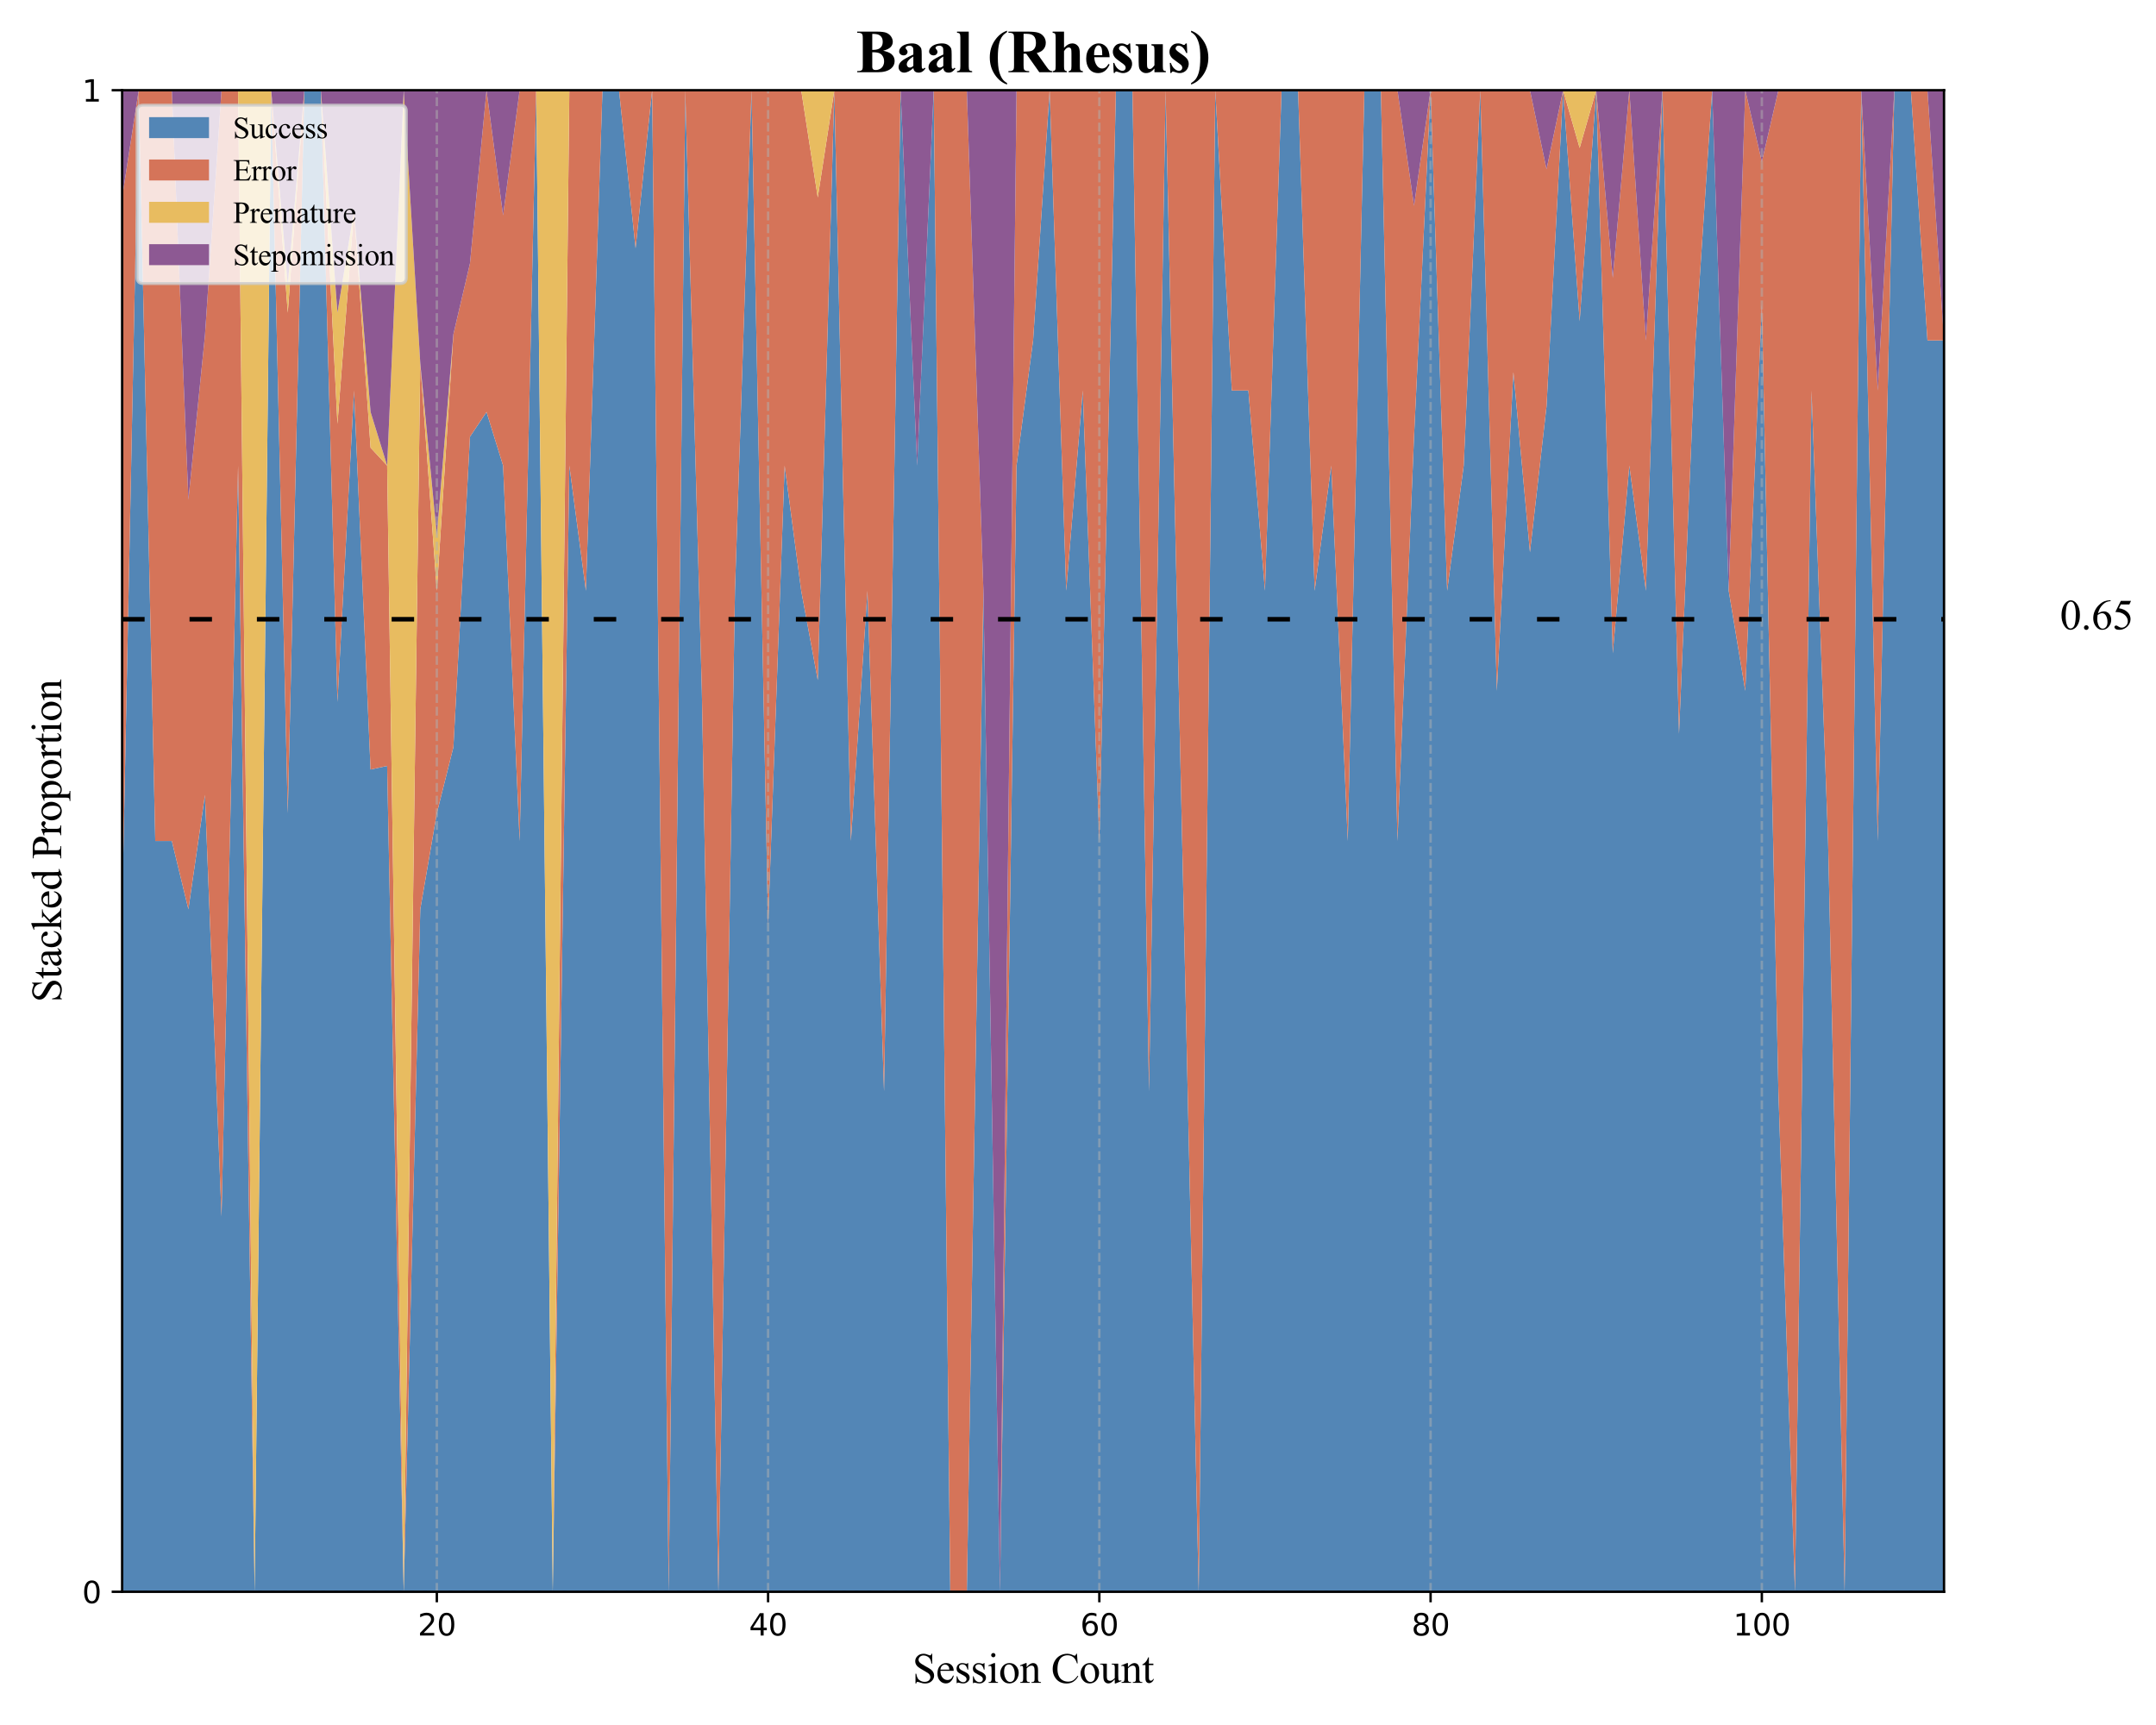 <?xml version="1.0" encoding="utf-8" standalone="no"?>
<!DOCTYPE svg PUBLIC "-//W3C//DTD SVG 1.1//EN"
  "http://www.w3.org/Graphics/SVG/1.1/DTD/svg11.dtd">
<svg xmlns:xlink="http://www.w3.org/1999/xlink" width="720pt" height="576pt" viewBox="0 0 720 576" xmlns="http://www.w3.org/2000/svg" version="1.1">
 <defs>
  <style type="text/css">*{stroke-linejoin: round; stroke-linecap: butt}</style>
 </defs>
 <g id="figure_1">
  <g id="patch_1">
   <path d="M 0 576 
L 720 576 
L 720 0 
L 0 0 
z
" style="fill: #ffffff"/>
  </g>
  <g id="axes_1">
   <g id="patch_2">
    <path d="M 40.79 531.52 
L 649.211 531.52 
L 649.211 30.12 
L 40.79 30.12 
z
" style="fill: #ffffff"/>
   </g>
   <g id="FillBetweenPolyCollection_1">
    <path d="M 40.79 304.696 
L 40.79 531.52 
L 46.321 531.52 
L 51.852 531.52 
L 57.383 531.52 
L 62.914 531.52 
L 68.445 531.52 
L 73.977 531.52 
L 79.508 531.52 
L 85.039 531.52 
L 90.57 531.52 
L 96.101 531.52 
L 101.632 531.52 
L 107.163 531.52 
L 112.694 531.52 
L 118.225 531.52 
L 123.756 531.52 
L 129.288 531.52 
L 134.819 531.52 
L 140.35 531.52 
L 145.881 531.52 
L 151.412 531.52 
L 156.943 531.52 
L 162.474 531.52 
L 168.005 531.52 
L 173.536 531.52 
L 179.067 531.52 
L 184.599 531.52 
L 190.13 531.52 
L 195.661 531.52 
L 201.192 531.52 
L 206.723 531.52 
L 212.254 531.52 
L 217.785 531.52 
L 223.316 531.52 
L 228.847 531.52 
L 234.378 531.52 
L 239.91 531.52 
L 245.441 531.52 
L 250.972 531.52 
L 256.503 531.52 
L 262.034 531.52 
L 267.565 531.52 
L 273.096 531.52 
L 278.627 531.52 
L 284.158 531.52 
L 289.689 531.52 
L 295.221 531.52 
L 300.752 531.52 
L 306.283 531.52 
L 311.814 531.52 
L 317.345 531.52 
L 322.876 531.52 
L 328.407 531.52 
L 333.938 531.52 
L 339.469 531.52 
L 345 531.52 
L 350.532 531.52 
L 356.063 531.52 
L 361.594 531.52 
L 367.125 531.52 
L 372.656 531.52 
L 378.187 531.52 
L 383.718 531.52 
L 389.249 531.52 
L 394.78 531.52 
L 400.311 531.52 
L 405.843 531.52 
L 411.374 531.52 
L 416.905 531.52 
L 422.436 531.52 
L 427.967 531.52 
L 433.498 531.52 
L 439.029 531.52 
L 444.56 531.52 
L 450.091 531.52 
L 455.622 531.52 
L 461.154 531.52 
L 466.685 531.52 
L 472.216 531.52 
L 477.747 531.52 
L 483.278 531.52 
L 488.809 531.52 
L 494.34 531.52 
L 499.871 531.52 
L 505.402 531.52 
L 510.933 531.52 
L 516.465 531.52 
L 521.996 531.52 
L 527.527 531.52 
L 533.058 531.52 
L 538.589 531.52 
L 544.12 531.52 
L 549.651 531.52 
L 555.182 531.52 
L 560.713 531.52 
L 566.244 531.52 
L 571.776 531.52 
L 577.307 531.52 
L 582.838 531.52 
L 588.369 531.52 
L 593.9 531.52 
L 599.431 531.52 
L 604.962 531.52 
L 610.493 531.52 
L 616.024 531.52 
L 621.555 531.52 
L 627.087 531.52 
L 632.618 531.52 
L 638.149 531.52 
L 643.68 531.52 
L 649.211 531.52 
L 649.211 113.687 
L 649.211 113.687 
L 643.68 113.687 
L 638.149 30.12 
L 632.618 30.12 
L 627.087 280.82 
L 621.555 30.12 
L 616.024 531.52 
L 610.493 280.82 
L 604.962 130.4 
L 599.431 531.52 
L 593.9 364.387 
L 588.369 101.749 
L 582.838 230.68 
L 577.307 197.253 
L 571.776 30.12 
L 566.244 113.687 
L 560.713 245.006 
L 555.182 30.12 
L 549.651 197.253 
L 544.12 155.47 
L 538.589 218.145 
L 533.058 30.12 
L 527.527 107.258 
L 521.996 30.12 
L 516.465 135.678 
L 510.933 184.397 
L 505.402 124.132 
L 499.871 230.68 
L 494.34 30.12 
L 488.809 155.47 
L 483.278 197.253 
L 477.747 30.12 
L 472.216 145.828 
L 466.685 280.82 
L 461.154 30.12 
L 455.622 30.12 
L 450.091 280.82 
L 444.56 155.47 
L 439.029 197.253 
L 433.498 30.12 
L 427.967 30.12 
L 422.436 197.253 
L 416.905 130.4 
L 411.374 130.4 
L 405.843 30.12 
L 400.311 531.52 
L 394.78 280.82 
L 389.249 30.12 
L 383.718 364.387 
L 378.187 30.12 
L 372.656 30.12 
L 367.125 280.82 
L 361.594 130.4 
L 356.063 197.253 
L 350.532 30.12 
L 345 113.687 
L 339.469 155.47 
L 333.938 531.52 
L 328.407 197.253 
L 322.876 531.52 
L 317.345 531.52 
L 311.814 30.12 
L 306.283 155.47 
L 300.752 30.12 
L 295.221 364.387 
L 289.689 197.253 
L 284.158 280.82 
L 278.627 30.12 
L 273.096 227.099 
L 267.565 197.253 
L 262.034 155.47 
L 256.503 308.676 
L 250.972 30.12 
L 245.441 197.253 
L 239.91 531.52 
L 234.378 230.68 
L 228.847 30.12 
L 223.316 531.52 
L 217.785 30.12 
L 212.254 82.899 
L 206.723 30.12 
L 201.192 30.12 
L 195.661 197.253 
L 190.13 155.47 
L 184.599 531.52 
L 179.067 30.12 
L 173.536 280.82 
L 168.005 155.47 
L 162.474 137.563 
L 156.943 145.828 
L 151.412 249.482 
L 145.881 271.535 
L 140.35 303.611 
L 134.819 531.52 
L 129.288 255.75 
L 123.756 256.944 
L 118.225 130.4 
L 112.694 234.394 
L 107.163 30.12 
L 101.632 30.12 
L 96.101 271.535 
L 90.57 30.12 
L 85.039 531.52 
L 79.508 155.47 
L 73.977 406.17 
L 68.445 265.471 
L 62.914 303.611 
L 57.383 280.82 
L 51.852 280.82 
L 46.321 30.12 
L 40.79 304.696 
z
" clip-path="url(#p8296cbc405)" style="fill: #5386b6"/>
   </g>
   <g id="FillBetweenPolyCollection_2">
    <path d="M 40.79 65.934 
L 40.79 304.696 
L 46.321 30.12 
L 51.852 280.82 
L 57.383 280.82 
L 62.914 303.611 
L 68.445 265.471 
L 73.977 406.17 
L 79.508 155.47 
L 85.039 531.52 
L 90.57 30.12 
L 96.101 271.535 
L 101.632 30.12 
L 107.163 30.12 
L 112.694 234.394 
L 118.225 130.4 
L 123.756 256.944 
L 129.288 255.75 
L 134.819 531.52 
L 140.35 303.611 
L 145.881 271.535 
L 151.412 249.482 
L 156.943 145.828 
L 162.474 137.563 
L 168.005 155.47 
L 173.536 280.82 
L 179.067 30.12 
L 184.599 531.52 
L 190.13 155.47 
L 195.661 197.253 
L 201.192 30.12 
L 206.723 30.12 
L 212.254 82.899 
L 217.785 30.12 
L 223.316 531.52 
L 228.847 30.12 
L 234.378 230.68 
L 239.91 531.52 
L 245.441 197.253 
L 250.972 30.12 
L 256.503 308.676 
L 262.034 155.47 
L 267.565 197.253 
L 273.096 227.099 
L 278.627 30.12 
L 284.158 280.82 
L 289.689 197.253 
L 295.221 364.387 
L 300.752 30.12 
L 306.283 155.47 
L 311.814 30.12 
L 317.345 531.52 
L 322.876 531.52 
L 328.407 197.253 
L 333.938 531.52 
L 339.469 155.47 
L 345 113.687 
L 350.532 30.12 
L 356.063 197.253 
L 361.594 130.4 
L 367.125 280.82 
L 372.656 30.12 
L 378.187 30.12 
L 383.718 364.387 
L 389.249 30.12 
L 394.78 280.82 
L 400.311 531.52 
L 405.843 30.12 
L 411.374 130.4 
L 416.905 130.4 
L 422.436 197.253 
L 427.967 30.12 
L 433.498 30.12 
L 439.029 197.253 
L 444.56 155.47 
L 450.091 280.82 
L 455.622 30.12 
L 461.154 30.12 
L 466.685 280.82 
L 472.216 145.828 
L 477.747 30.12 
L 483.278 197.253 
L 488.809 155.47 
L 494.34 30.12 
L 499.871 230.68 
L 505.402 124.132 
L 510.933 184.397 
L 516.465 135.678 
L 521.996 30.12 
L 527.527 107.258 
L 533.058 30.12 
L 538.589 218.145 
L 544.12 155.47 
L 549.651 197.253 
L 555.182 30.12 
L 560.713 245.006 
L 566.244 113.687 
L 571.776 30.12 
L 577.307 197.253 
L 582.838 230.68 
L 588.369 101.749 
L 593.9 364.387 
L 599.431 531.52 
L 604.962 130.4 
L 610.493 280.82 
L 616.024 531.52 
L 621.555 30.12 
L 627.087 280.82 
L 632.618 30.12 
L 638.149 30.12 
L 643.68 113.687 
L 649.211 113.687 
L 649.211 113.687 
L 649.211 113.687 
L 643.68 30.12 
L 638.149 30.12 
L 632.618 30.12 
L 627.087 130.4 
L 621.555 30.12 
L 616.024 30.12 
L 610.493 30.12 
L 604.962 30.12 
L 599.431 30.12 
L 593.9 30.12 
L 588.369 53.996 
L 582.838 30.12 
L 577.307 197.253 
L 571.776 30.12 
L 566.244 30.12 
L 560.713 30.12 
L 555.182 30.12 
L 549.651 113.687 
L 544.12 30.12 
L 538.589 92.795 
L 533.058 30.12 
L 527.527 49.405 
L 521.996 30.12 
L 516.465 56.509 
L 510.933 30.12 
L 505.402 30.12 
L 499.871 30.12 
L 494.34 30.12 
L 488.809 30.12 
L 483.278 30.12 
L 477.747 30.12 
L 472.216 68.689 
L 466.685 30.12 
L 461.154 30.12 
L 455.622 30.12 
L 450.091 30.12 
L 444.56 30.12 
L 439.029 30.12 
L 433.498 30.12 
L 427.967 30.12 
L 422.436 30.12 
L 416.905 30.12 
L 411.374 30.12 
L 405.843 30.12 
L 400.311 30.12 
L 394.78 30.12 
L 389.249 30.12 
L 383.718 30.12 
L 378.187 30.12 
L 372.656 30.12 
L 367.125 30.12 
L 361.594 30.12 
L 356.063 30.12 
L 350.532 30.12 
L 345 30.12 
L 339.469 30.12 
L 333.938 531.52 
L 328.407 197.253 
L 322.876 30.12 
L 317.345 30.12 
L 311.814 30.12 
L 306.283 155.47 
L 300.752 30.12 
L 295.221 30.12 
L 289.689 30.12 
L 284.158 30.12 
L 278.627 30.12 
L 273.096 65.934 
L 267.565 30.12 
L 262.034 30.12 
L 256.503 30.12 
L 250.972 30.12 
L 245.441 30.12 
L 239.91 30.12 
L 234.378 30.12 
L 228.847 30.12 
L 223.316 30.12 
L 217.785 30.12 
L 212.254 30.12 
L 206.723 30.12 
L 201.192 30.12 
L 195.661 30.12 
L 190.13 30.12 
L 184.599 531.52 
L 179.067 30.12 
L 173.536 30.12 
L 168.005 71.903 
L 162.474 30.12 
L 156.943 87.974 
L 151.412 111.597 
L 145.881 197.253 
L 140.35 121.284 
L 134.819 531.52 
L 129.288 155.47 
L 123.756 149.501 
L 118.225 70.232 
L 112.694 141.542 
L 107.163 30.12 
L 101.632 30.12 
L 96.101 104.401 
L 90.57 30.12 
L 85.039 531.52 
L 79.508 30.12 
L 73.977 30.12 
L 68.445 111.981 
L 62.914 166.865 
L 57.383 30.12 
L 51.852 30.12 
L 46.321 30.12 
L 40.79 65.934 
z
" clip-path="url(#p8296cbc405)" style="fill: #d57459"/>
   </g>
   <g id="FillBetweenPolyCollection_3">
    <path d="M 40.79 65.934 
L 40.79 65.934 
L 46.321 30.12 
L 51.852 30.12 
L 57.383 30.12 
L 62.914 166.865 
L 68.445 111.981 
L 73.977 30.12 
L 79.508 30.12 
L 85.039 531.52 
L 90.57 30.12 
L 96.101 104.401 
L 101.632 30.12 
L 107.163 30.12 
L 112.694 141.542 
L 118.225 70.232 
L 123.756 149.501 
L 129.288 155.47 
L 134.819 531.52 
L 140.35 121.284 
L 145.881 197.253 
L 151.412 111.597 
L 156.943 87.974 
L 162.474 30.12 
L 168.005 71.903 
L 173.536 30.12 
L 179.067 30.12 
L 184.599 531.52 
L 190.13 30.12 
L 195.661 30.12 
L 201.192 30.12 
L 206.723 30.12 
L 212.254 30.12 
L 217.785 30.12 
L 223.316 30.12 
L 228.847 30.12 
L 234.378 30.12 
L 239.91 30.12 
L 245.441 30.12 
L 250.972 30.12 
L 256.503 30.12 
L 262.034 30.12 
L 267.565 30.12 
L 273.096 65.934 
L 278.627 30.12 
L 284.158 30.12 
L 289.689 30.12 
L 295.221 30.12 
L 300.752 30.12 
L 306.283 155.47 
L 311.814 30.12 
L 317.345 30.12 
L 322.876 30.12 
L 328.407 197.253 
L 333.938 531.52 
L 339.469 30.12 
L 345 30.12 
L 350.532 30.12 
L 356.063 30.12 
L 361.594 30.12 
L 367.125 30.12 
L 372.656 30.12 
L 378.187 30.12 
L 383.718 30.12 
L 389.249 30.12 
L 394.78 30.12 
L 400.311 30.12 
L 405.843 30.12 
L 411.374 30.12 
L 416.905 30.12 
L 422.436 30.12 
L 427.967 30.12 
L 433.498 30.12 
L 439.029 30.12 
L 444.56 30.12 
L 450.091 30.12 
L 455.622 30.12 
L 461.154 30.12 
L 466.685 30.12 
L 472.216 68.689 
L 477.747 30.12 
L 483.278 30.12 
L 488.809 30.12 
L 494.34 30.12 
L 499.871 30.12 
L 505.402 30.12 
L 510.933 30.12 
L 516.465 56.509 
L 521.996 30.12 
L 527.527 49.405 
L 533.058 30.12 
L 538.589 92.795 
L 544.12 30.12 
L 549.651 113.687 
L 555.182 30.12 
L 560.713 30.12 
L 566.244 30.12 
L 571.776 30.12 
L 577.307 197.253 
L 582.838 30.12 
L 588.369 53.996 
L 593.9 30.12 
L 599.431 30.12 
L 604.962 30.12 
L 610.493 30.12 
L 616.024 30.12 
L 621.555 30.12 
L 627.087 130.4 
L 632.618 30.12 
L 638.149 30.12 
L 643.68 30.12 
L 649.211 113.687 
L 649.211 113.687 
L 649.211 113.687 
L 643.68 30.12 
L 638.149 30.12 
L 632.618 30.12 
L 627.087 130.4 
L 621.555 30.12 
L 616.024 30.12 
L 610.493 30.12 
L 604.962 30.12 
L 599.431 30.12 
L 593.9 30.12 
L 588.369 53.996 
L 582.838 30.12 
L 577.307 197.253 
L 571.776 30.12 
L 566.244 30.12 
L 560.713 30.12 
L 555.182 30.12 
L 549.651 113.687 
L 544.12 30.12 
L 538.589 92.795 
L 533.058 30.12 
L 527.527 30.12 
L 521.996 30.12 
L 516.465 56.509 
L 510.933 30.12 
L 505.402 30.12 
L 499.871 30.12 
L 494.34 30.12 
L 488.809 30.12 
L 483.278 30.12 
L 477.747 30.12 
L 472.216 68.689 
L 466.685 30.12 
L 461.154 30.12 
L 455.622 30.12 
L 450.091 30.12 
L 444.56 30.12 
L 439.029 30.12 
L 433.498 30.12 
L 427.967 30.12 
L 422.436 30.12 
L 416.905 30.12 
L 411.374 30.12 
L 405.843 30.12 
L 400.311 30.12 
L 394.78 30.12 
L 389.249 30.12 
L 383.718 30.12 
L 378.187 30.12 
L 372.656 30.12 
L 367.125 30.12 
L 361.594 30.12 
L 356.063 30.12 
L 350.532 30.12 
L 345 30.12 
L 339.469 30.12 
L 333.938 531.52 
L 328.407 197.253 
L 322.876 30.12 
L 317.345 30.12 
L 311.814 30.12 
L 306.283 155.47 
L 300.752 30.12 
L 295.221 30.12 
L 289.689 30.12 
L 284.158 30.12 
L 278.627 30.12 
L 273.096 30.12 
L 267.565 30.12 
L 262.034 30.12 
L 256.503 30.12 
L 250.972 30.12 
L 245.441 30.12 
L 239.91 30.12 
L 234.378 30.12 
L 228.847 30.12 
L 223.316 30.12 
L 217.785 30.12 
L 212.254 30.12 
L 206.723 30.12 
L 201.192 30.12 
L 195.661 30.12 
L 190.13 30.12 
L 184.599 30.12 
L 179.067 30.12 
L 173.536 30.12 
L 168.005 71.903 
L 162.474 30.12 
L 156.943 87.974 
L 151.412 111.597 
L 145.881 178.683 
L 140.35 121.284 
L 134.819 30.12 
L 129.288 155.47 
L 123.756 137.563 
L 118.225 70.232 
L 112.694 104.401 
L 107.163 30.12 
L 101.632 30.12 
L 96.101 95.116 
L 90.57 30.12 
L 85.039 30.12 
L 79.508 30.12 
L 73.977 30.12 
L 68.445 111.981 
L 62.914 166.865 
L 57.383 30.12 
L 51.852 30.12 
L 46.321 30.12 
L 40.79 65.934 
z
" clip-path="url(#p8296cbc405)" style="fill: #e8bc60"/>
   </g>
   <g id="FillBetweenPolyCollection_4">
    <path d="M 40.79 30.12 
L 40.79 65.934 
L 46.321 30.12 
L 51.852 30.12 
L 57.383 30.12 
L 62.914 166.865 
L 68.445 111.981 
L 73.977 30.12 
L 79.508 30.12 
L 85.039 30.12 
L 90.57 30.12 
L 96.101 95.116 
L 101.632 30.12 
L 107.163 30.12 
L 112.694 104.401 
L 118.225 70.232 
L 123.756 137.563 
L 129.288 155.47 
L 134.819 30.12 
L 140.35 121.284 
L 145.881 178.683 
L 151.412 111.597 
L 156.943 87.974 
L 162.474 30.12 
L 168.005 71.903 
L 173.536 30.12 
L 179.067 30.12 
L 184.599 30.12 
L 190.13 30.12 
L 195.661 30.12 
L 201.192 30.12 
L 206.723 30.12 
L 212.254 30.12 
L 217.785 30.12 
L 223.316 30.12 
L 228.847 30.12 
L 234.378 30.12 
L 239.91 30.12 
L 245.441 30.12 
L 250.972 30.12 
L 256.503 30.12 
L 262.034 30.12 
L 267.565 30.12 
L 273.096 30.12 
L 278.627 30.12 
L 284.158 30.12 
L 289.689 30.12 
L 295.221 30.12 
L 300.752 30.12 
L 306.283 155.47 
L 311.814 30.12 
L 317.345 30.12 
L 322.876 30.12 
L 328.407 197.253 
L 333.938 531.52 
L 339.469 30.12 
L 345 30.12 
L 350.532 30.12 
L 356.063 30.12 
L 361.594 30.12 
L 367.125 30.12 
L 372.656 30.12 
L 378.187 30.12 
L 383.718 30.12 
L 389.249 30.12 
L 394.78 30.12 
L 400.311 30.12 
L 405.843 30.12 
L 411.374 30.12 
L 416.905 30.12 
L 422.436 30.12 
L 427.967 30.12 
L 433.498 30.12 
L 439.029 30.12 
L 444.56 30.12 
L 450.091 30.12 
L 455.622 30.12 
L 461.154 30.12 
L 466.685 30.12 
L 472.216 68.689 
L 477.747 30.12 
L 483.278 30.12 
L 488.809 30.12 
L 494.34 30.12 
L 499.871 30.12 
L 505.402 30.12 
L 510.933 30.12 
L 516.465 56.509 
L 521.996 30.12 
L 527.527 30.12 
L 533.058 30.12 
L 538.589 92.795 
L 544.12 30.12 
L 549.651 113.687 
L 555.182 30.12 
L 560.713 30.12 
L 566.244 30.12 
L 571.776 30.12 
L 577.307 197.253 
L 582.838 30.12 
L 588.369 53.996 
L 593.9 30.12 
L 599.431 30.12 
L 604.962 30.12 
L 610.493 30.12 
L 616.024 30.12 
L 621.555 30.12 
L 627.087 130.4 
L 632.618 30.12 
L 638.149 30.12 
L 643.68 30.12 
L 649.211 113.687 
L 649.211 30.12 
L 649.211 30.12 
L 643.68 30.12 
L 638.149 30.12 
L 632.618 30.12 
L 627.087 30.12 
L 621.555 30.12 
L 616.024 30.12 
L 610.493 30.12 
L 604.962 30.12 
L 599.431 30.12 
L 593.9 30.12 
L 588.369 30.12 
L 582.838 30.12 
L 577.307 30.12 
L 571.776 30.12 
L 566.244 30.12 
L 560.713 30.12 
L 555.182 30.12 
L 549.651 30.12 
L 544.12 30.12 
L 538.589 30.12 
L 533.058 30.12 
L 527.527 30.12 
L 521.996 30.12 
L 516.465 30.12 
L 510.933 30.12 
L 505.402 30.12 
L 499.871 30.12 
L 494.34 30.12 
L 488.809 30.12 
L 483.278 30.12 
L 477.747 30.12 
L 472.216 30.12 
L 466.685 30.12 
L 461.154 30.12 
L 455.622 30.12 
L 450.091 30.12 
L 444.56 30.12 
L 439.029 30.12 
L 433.498 30.12 
L 427.967 30.12 
L 422.436 30.12 
L 416.905 30.12 
L 411.374 30.12 
L 405.843 30.12 
L 400.311 30.12 
L 394.78 30.12 
L 389.249 30.12 
L 383.718 30.12 
L 378.187 30.12 
L 372.656 30.12 
L 367.125 30.12 
L 361.594 30.12 
L 356.063 30.12 
L 350.532 30.12 
L 345 30.12 
L 339.469 30.12 
L 333.938 30.12 
L 328.407 30.12 
L 322.876 30.12 
L 317.345 30.12 
L 311.814 30.12 
L 306.283 30.12 
L 300.752 30.12 
L 295.221 30.12 
L 289.689 30.12 
L 284.158 30.12 
L 278.627 30.12 
L 273.096 30.12 
L 267.565 30.12 
L 262.034 30.12 
L 256.503 30.12 
L 250.972 30.12 
L 245.441 30.12 
L 239.91 30.12 
L 234.378 30.12 
L 228.847 30.12 
L 223.316 30.12 
L 217.785 30.12 
L 212.254 30.12 
L 206.723 30.12 
L 201.192 30.12 
L 195.661 30.12 
L 190.13 30.12 
L 184.599 30.12 
L 179.067 30.12 
L 173.536 30.12 
L 168.005 30.12 
L 162.474 30.12 
L 156.943 30.12 
L 151.412 30.12 
L 145.881 30.12 
L 140.35 30.12 
L 134.819 30.12 
L 129.288 30.12 
L 123.756 30.12 
L 118.225 30.12 
L 112.694 30.12 
L 107.163 30.12 
L 101.632 30.12 
L 96.101 30.12 
L 90.57 30.12 
L 85.039 30.12 
L 79.508 30.12 
L 73.977 30.12 
L 68.445 30.12 
L 62.914 30.12 
L 57.383 30.12 
L 51.852 30.12 
L 46.321 30.12 
L 40.79 30.12 
z
" clip-path="url(#p8296cbc405)" style="fill: #8d5993"/>
   </g>
   <g id="matplotlib.axis_1">
    <g id="xtick_1">
     <g id="line2d_1">
      <path d="M 145.881 531.52 
L 145.881 30.12 
" clip-path="url(#p8296cbc405)" style="fill: none; stroke-dasharray: 2.96,1.28; stroke-dashoffset: 0; stroke: #b0b0b0; stroke-opacity: 0.5; stroke-width: 0.8"/>
     </g>
     <g id="line2d_2">
      <defs>
       <path id="m2f08e9f717" d="M 0 0 
L 0 3.5 
" style="stroke: #000000; stroke-width: 0.8"/>
      </defs>
      <g>
       <use xlink:href="#m2f08e9f717" x="145.881" y="531.52" style="stroke: #000000; stroke-width: 0.8"/>
      </g>
     </g>
     <g id="text_1">
      <!-- 20 -->
      <g transform="translate(139.518 546.118) scale(0.1 -0.1)">
       <defs>
        <path id="DejaVuSans-32" d="M 1228 531 
L 3431 531 
L 3431 0 
L 469 0 
L 469 531 
Q 828 903 1448 1529 
Q 2069 2156 2228 2338 
Q 2531 2678 2651 2914 
Q 2772 3150 2772 3378 
Q 2772 3750 2511 3984 
Q 2250 4219 1831 4219 
Q 1534 4219 1204 4116 
Q 875 4013 500 3803 
L 500 4441 
Q 881 4594 1212 4672 
Q 1544 4750 1819 4750 
Q 2544 4750 2975 4387 
Q 3406 4025 3406 3419 
Q 3406 3131 3298 2873 
Q 3191 2616 2906 2266 
Q 2828 2175 2409 1742 
Q 1991 1309 1228 531 
z
" transform="scale(0.016)"/>
        <path id="DejaVuSans-30" d="M 2034 4250 
Q 1547 4250 1301 3770 
Q 1056 3291 1056 2328 
Q 1056 1369 1301 889 
Q 1547 409 2034 409 
Q 2525 409 2770 889 
Q 3016 1369 3016 2328 
Q 3016 3291 2770 3770 
Q 2525 4250 2034 4250 
z
M 2034 4750 
Q 2819 4750 3233 4129 
Q 3647 3509 3647 2328 
Q 3647 1150 3233 529 
Q 2819 -91 2034 -91 
Q 1250 -91 836 529 
Q 422 1150 422 2328 
Q 422 3509 836 4129 
Q 1250 4750 2034 4750 
z
" transform="scale(0.016)"/>
       </defs>
       <use xlink:href="#DejaVuSans-32"/>
       <use xlink:href="#DejaVuSans-30" transform="translate(63.623 0)"/>
      </g>
     </g>
    </g>
    <g id="xtick_2">
     <g id="line2d_3">
      <path d="M 256.503 531.52 
L 256.503 30.12 
" clip-path="url(#p8296cbc405)" style="fill: none; stroke-dasharray: 2.96,1.28; stroke-dashoffset: 0; stroke: #b0b0b0; stroke-opacity: 0.5; stroke-width: 0.8"/>
     </g>
     <g id="line2d_4">
      <g>
       <use xlink:href="#m2f08e9f717" x="256.503" y="531.52" style="stroke: #000000; stroke-width: 0.8"/>
      </g>
     </g>
     <g id="text_2">
      <!-- 40 -->
      <g transform="translate(250.14 546.118) scale(0.1 -0.1)">
       <defs>
        <path id="DejaVuSans-34" d="M 2419 4116 
L 825 1625 
L 2419 1625 
L 2419 4116 
z
M 2253 4666 
L 3047 4666 
L 3047 1625 
L 3713 1625 
L 3713 1100 
L 3047 1100 
L 3047 0 
L 2419 0 
L 2419 1100 
L 313 1100 
L 313 1709 
L 2253 4666 
z
" transform="scale(0.016)"/>
       </defs>
       <use xlink:href="#DejaVuSans-34"/>
       <use xlink:href="#DejaVuSans-30" transform="translate(63.623 0)"/>
      </g>
     </g>
    </g>
    <g id="xtick_3">
     <g id="line2d_5">
      <path d="M 367.125 531.52 
L 367.125 30.12 
" clip-path="url(#p8296cbc405)" style="fill: none; stroke-dasharray: 2.96,1.28; stroke-dashoffset: 0; stroke: #b0b0b0; stroke-opacity: 0.5; stroke-width: 0.8"/>
     </g>
     <g id="line2d_6">
      <g>
       <use xlink:href="#m2f08e9f717" x="367.125" y="531.52" style="stroke: #000000; stroke-width: 0.8"/>
      </g>
     </g>
     <g id="text_3">
      <!-- 60 -->
      <g transform="translate(360.762 546.118) scale(0.1 -0.1)">
       <defs>
        <path id="DejaVuSans-36" d="M 2113 2584 
Q 1688 2584 1439 2293 
Q 1191 2003 1191 1497 
Q 1191 994 1439 701 
Q 1688 409 2113 409 
Q 2538 409 2786 701 
Q 3034 994 3034 1497 
Q 3034 2003 2786 2293 
Q 2538 2584 2113 2584 
z
M 3366 4563 
L 3366 3988 
Q 3128 4100 2886 4159 
Q 2644 4219 2406 4219 
Q 1781 4219 1451 3797 
Q 1122 3375 1075 2522 
Q 1259 2794 1537 2939 
Q 1816 3084 2150 3084 
Q 2853 3084 3261 2657 
Q 3669 2231 3669 1497 
Q 3669 778 3244 343 
Q 2819 -91 2113 -91 
Q 1303 -91 875 529 
Q 447 1150 447 2328 
Q 447 3434 972 4092 
Q 1497 4750 2381 4750 
Q 2619 4750 2861 4703 
Q 3103 4656 3366 4563 
z
" transform="scale(0.016)"/>
       </defs>
       <use xlink:href="#DejaVuSans-36"/>
       <use xlink:href="#DejaVuSans-30" transform="translate(63.623 0)"/>
      </g>
     </g>
    </g>
    <g id="xtick_4">
     <g id="line2d_7">
      <path d="M 477.747 531.52 
L 477.747 30.12 
" clip-path="url(#p8296cbc405)" style="fill: none; stroke-dasharray: 2.96,1.28; stroke-dashoffset: 0; stroke: #b0b0b0; stroke-opacity: 0.5; stroke-width: 0.8"/>
     </g>
     <g id="line2d_8">
      <g>
       <use xlink:href="#m2f08e9f717" x="477.747" y="531.52" style="stroke: #000000; stroke-width: 0.8"/>
      </g>
     </g>
     <g id="text_4">
      <!-- 80 -->
      <g transform="translate(471.384 546.118) scale(0.1 -0.1)">
       <defs>
        <path id="DejaVuSans-38" d="M 2034 2216 
Q 1584 2216 1326 1975 
Q 1069 1734 1069 1313 
Q 1069 891 1326 650 
Q 1584 409 2034 409 
Q 2484 409 2743 651 
Q 3003 894 3003 1313 
Q 3003 1734 2745 1975 
Q 2488 2216 2034 2216 
z
M 1403 2484 
Q 997 2584 770 2862 
Q 544 3141 544 3541 
Q 544 4100 942 4425 
Q 1341 4750 2034 4750 
Q 2731 4750 3128 4425 
Q 3525 4100 3525 3541 
Q 3525 3141 3298 2862 
Q 3072 2584 2669 2484 
Q 3125 2378 3379 2068 
Q 3634 1759 3634 1313 
Q 3634 634 3220 271 
Q 2806 -91 2034 -91 
Q 1263 -91 848 271 
Q 434 634 434 1313 
Q 434 1759 690 2068 
Q 947 2378 1403 2484 
z
M 1172 3481 
Q 1172 3119 1398 2916 
Q 1625 2713 2034 2713 
Q 2441 2713 2670 2916 
Q 2900 3119 2900 3481 
Q 2900 3844 2670 4047 
Q 2441 4250 2034 4250 
Q 1625 4250 1398 4047 
Q 1172 3844 1172 3481 
z
" transform="scale(0.016)"/>
       </defs>
       <use xlink:href="#DejaVuSans-38"/>
       <use xlink:href="#DejaVuSans-30" transform="translate(63.623 0)"/>
      </g>
     </g>
    </g>
    <g id="xtick_5">
     <g id="line2d_9">
      <path d="M 588.369 531.52 
L 588.369 30.12 
" clip-path="url(#p8296cbc405)" style="fill: none; stroke-dasharray: 2.96,1.28; stroke-dashoffset: 0; stroke: #b0b0b0; stroke-opacity: 0.5; stroke-width: 0.8"/>
     </g>
     <g id="line2d_10">
      <g>
       <use xlink:href="#m2f08e9f717" x="588.369" y="531.52" style="stroke: #000000; stroke-width: 0.8"/>
      </g>
     </g>
     <g id="text_5">
      <!-- 100 -->
      <g transform="translate(578.825 546.118) scale(0.1 -0.1)">
       <defs>
        <path id="DejaVuSans-31" d="M 794 531 
L 1825 531 
L 1825 4091 
L 703 3866 
L 703 4441 
L 1819 4666 
L 2450 4666 
L 2450 531 
L 3481 531 
L 3481 0 
L 794 0 
L 794 531 
z
" transform="scale(0.016)"/>
       </defs>
       <use xlink:href="#DejaVuSans-31"/>
       <use xlink:href="#DejaVuSans-30" transform="translate(63.623 0)"/>
       <use xlink:href="#DejaVuSans-30" transform="translate(127.246 0)"/>
      </g>
     </g>
    </g>
    <g id="text_6">
     <!-- Session Count -->
     <g transform="translate(304.743 561.919) scale(0.14 -0.14)">
      <defs>
       <path id="TimesNewRomanPSMT-53" d="M 2934 4334 
L 2934 2869 
L 2819 2869 
Q 2763 3291 2617 3541 
Q 2472 3791 2203 3937 
Q 1934 4084 1647 4084 
Q 1322 4084 1109 3886 
Q 897 3688 897 3434 
Q 897 3241 1031 3081 
Q 1225 2847 1953 2456 
Q 2547 2138 2764 1967 
Q 2981 1797 3098 1565 
Q 3216 1334 3216 1081 
Q 3216 600 2842 251 
Q 2469 -97 1881 -97 
Q 1697 -97 1534 -69 
Q 1438 -53 1133 45 
Q 828 144 747 144 
Q 669 144 623 97 
Q 578 50 556 -97 
L 441 -97 
L 441 1356 
L 556 1356 
Q 638 900 775 673 
Q 913 447 1195 297 
Q 1478 147 1816 147 
Q 2206 147 2432 353 
Q 2659 559 2659 841 
Q 2659 997 2573 1156 
Q 2488 1316 2306 1453 
Q 2184 1547 1640 1851 
Q 1097 2156 867 2337 
Q 638 2519 519 2737 
Q 400 2956 400 3219 
Q 400 3675 750 4004 
Q 1100 4334 1641 4334 
Q 1978 4334 2356 4169 
Q 2531 4091 2603 4091 
Q 2684 4091 2736 4139 
Q 2788 4188 2819 4334 
L 2934 4334 
z
" transform="scale(0.016)"/>
       <path id="TimesNewRomanPSMT-65" d="M 681 1784 
Q 678 1147 991 784 
Q 1303 422 1725 422 
Q 2006 422 2214 576 
Q 2422 731 2563 1106 
L 2659 1044 
Q 2594 616 2278 264 
Q 1963 -88 1488 -88 
Q 972 -88 605 314 
Q 238 716 238 1394 
Q 238 2128 614 2539 
Q 991 2950 1559 2950 
Q 2041 2950 2350 2633 
Q 2659 2316 2659 1784 
L 681 1784 
z
M 681 1966 
L 2006 1966 
Q 1991 2241 1941 2353 
Q 1863 2528 1708 2628 
Q 1553 2728 1384 2728 
Q 1125 2728 920 2526 
Q 716 2325 681 1966 
z
" transform="scale(0.016)"/>
       <path id="TimesNewRomanPSMT-73" d="M 2050 2947 
L 2050 1972 
L 1947 1972 
Q 1828 2431 1642 2597 
Q 1456 2763 1169 2763 
Q 950 2763 815 2647 
Q 681 2531 681 2391 
Q 681 2216 781 2091 
Q 878 1963 1175 1819 
L 1631 1597 
Q 2266 1288 2266 781 
Q 2266 391 1970 151 
Q 1675 -88 1309 -88 
Q 1047 -88 709 6 
Q 606 38 541 38 
Q 469 38 428 -44 
L 325 -44 
L 325 978 
L 428 978 
Q 516 541 762 319 
Q 1009 97 1316 97 
Q 1531 97 1667 223 
Q 1803 350 1803 528 
Q 1803 744 1651 891 
Q 1500 1038 1047 1263 
Q 594 1488 453 1669 
Q 313 1847 313 2119 
Q 313 2472 555 2709 
Q 797 2947 1181 2947 
Q 1350 2947 1591 2875 
Q 1750 2828 1803 2828 
Q 1853 2828 1881 2850 
Q 1909 2872 1947 2947 
L 2050 2947 
z
" transform="scale(0.016)"/>
       <path id="TimesNewRomanPSMT-69" d="M 928 4444 
Q 1059 4444 1151 4351 
Q 1244 4259 1244 4128 
Q 1244 3997 1151 3903 
Q 1059 3809 928 3809 
Q 797 3809 703 3903 
Q 609 3997 609 4128 
Q 609 4259 701 4351 
Q 794 4444 928 4444 
z
M 1188 2947 
L 1188 647 
Q 1188 378 1227 289 
Q 1266 200 1342 156 
Q 1419 113 1622 113 
L 1622 0 
L 231 0 
L 231 113 
Q 441 113 512 153 
Q 584 194 626 287 
Q 669 381 669 647 
L 669 1750 
Q 669 2216 641 2353 
Q 619 2453 572 2492 
Q 525 2531 444 2531 
Q 356 2531 231 2484 
L 188 2597 
L 1050 2947 
L 1188 2947 
z
" transform="scale(0.016)"/>
       <path id="TimesNewRomanPSMT-6f" d="M 1600 2947 
Q 2250 2947 2644 2453 
Q 2978 2031 2978 1484 
Q 2978 1100 2793 706 
Q 2609 313 2286 112 
Q 1963 -88 1566 -88 
Q 919 -88 538 428 
Q 216 863 216 1403 
Q 216 1797 411 2186 
Q 606 2575 925 2761 
Q 1244 2947 1600 2947 
z
M 1503 2744 
Q 1338 2744 1170 2645 
Q 1003 2547 900 2300 
Q 797 2053 797 1666 
Q 797 1041 1045 587 
Q 1294 134 1700 134 
Q 2003 134 2200 384 
Q 2397 634 2397 1244 
Q 2397 2006 2069 2444 
Q 1847 2744 1503 2744 
z
" transform="scale(0.016)"/>
       <path id="TimesNewRomanPSMT-6e" d="M 1034 2341 
Q 1538 2947 1994 2947 
Q 2228 2947 2397 2830 
Q 2566 2713 2666 2444 
Q 2734 2256 2734 1869 
L 2734 647 
Q 2734 375 2778 278 
Q 2813 200 2889 156 
Q 2966 113 3172 113 
L 3172 0 
L 1756 0 
L 1756 113 
L 1816 113 
Q 2016 113 2095 173 
Q 2175 234 2206 353 
Q 2219 400 2219 647 
L 2219 1819 
Q 2219 2209 2117 2386 
Q 2016 2563 1775 2563 
Q 1403 2563 1034 2156 
L 1034 647 
Q 1034 356 1069 288 
Q 1113 197 1189 155 
Q 1266 113 1500 113 
L 1500 0 
L 84 0 
L 84 113 
L 147 113 
Q 366 113 442 223 
Q 519 334 519 647 
L 519 1709 
Q 519 2225 495 2337 
Q 472 2450 423 2490 
Q 375 2531 294 2531 
Q 206 2531 84 2484 
L 38 2597 
L 900 2947 
L 1034 2947 
L 1034 2341 
z
" transform="scale(0.016)"/>
       <path id="TimesNewRomanPSMT-20" transform="scale(0.016)"/>
       <path id="TimesNewRomanPSMT-43" d="M 3853 4334 
L 3950 2894 
L 3853 2894 
Q 3659 3541 3300 3825 
Q 2941 4109 2438 4109 
Q 2016 4109 1675 3895 
Q 1334 3681 1139 3212 
Q 944 2744 944 2047 
Q 944 1472 1128 1050 
Q 1313 628 1683 403 
Q 2053 178 2528 178 
Q 2941 178 3256 354 
Q 3572 531 3950 1056 
L 4047 994 
Q 3728 428 3303 165 
Q 2878 -97 2294 -97 
Q 1241 -97 663 684 
Q 231 1266 231 2053 
Q 231 2688 515 3219 
Q 800 3750 1298 4042 
Q 1797 4334 2388 4334 
Q 2847 4334 3294 4109 
Q 3425 4041 3481 4041 
Q 3566 4041 3628 4100 
Q 3709 4184 3744 4334 
L 3853 4334 
z
" transform="scale(0.016)"/>
       <path id="TimesNewRomanPSMT-75" d="M 2709 2863 
L 2709 1128 
Q 2709 631 2732 520 
Q 2756 409 2807 365 
Q 2859 322 2928 322 
Q 3025 322 3147 375 
L 3191 266 
L 2334 -88 
L 2194 -88 
L 2194 519 
Q 1825 119 1631 15 
Q 1438 -88 1222 -88 
Q 981 -88 804 51 
Q 628 191 559 409 
Q 491 628 491 1028 
L 491 2306 
Q 491 2509 447 2587 
Q 403 2666 317 2708 
Q 231 2750 6 2747 
L 6 2863 
L 1009 2863 
L 1009 947 
Q 1009 547 1148 422 
Q 1288 297 1484 297 
Q 1619 297 1789 381 
Q 1959 466 2194 703 
L 2194 2325 
Q 2194 2569 2105 2655 
Q 2016 2741 1734 2747 
L 1734 2863 
L 2709 2863 
z
" transform="scale(0.016)"/>
       <path id="TimesNewRomanPSMT-74" d="M 1031 3803 
L 1031 2863 
L 1700 2863 
L 1700 2644 
L 1031 2644 
L 1031 788 
Q 1031 509 1111 412 
Q 1191 316 1316 316 
Q 1419 316 1516 380 
Q 1613 444 1666 569 
L 1788 569 
Q 1678 263 1478 108 
Q 1278 -47 1066 -47 
Q 922 -47 784 33 
Q 647 113 581 261 
Q 516 409 516 719 
L 516 2644 
L 63 2644 
L 63 2747 
Q 234 2816 414 2980 
Q 594 3144 734 3369 
Q 806 3488 934 3803 
L 1031 3803 
z
" transform="scale(0.016)"/>
      </defs>
      <use xlink:href="#TimesNewRomanPSMT-53"/>
      <use xlink:href="#TimesNewRomanPSMT-65" transform="translate(55.615 0)"/>
      <use xlink:href="#TimesNewRomanPSMT-73" transform="translate(100 0)"/>
      <use xlink:href="#TimesNewRomanPSMT-73" transform="translate(138.916 0)"/>
      <use xlink:href="#TimesNewRomanPSMT-69" transform="translate(177.832 0)"/>
      <use xlink:href="#TimesNewRomanPSMT-6f" transform="translate(205.615 0)"/>
      <use xlink:href="#TimesNewRomanPSMT-6e" transform="translate(255.615 0)"/>
      <use xlink:href="#TimesNewRomanPSMT-20" transform="translate(305.615 0)"/>
      <use xlink:href="#TimesNewRomanPSMT-43" transform="translate(330.615 0)"/>
      <use xlink:href="#TimesNewRomanPSMT-6f" transform="translate(397.314 0)"/>
      <use xlink:href="#TimesNewRomanPSMT-75" transform="translate(447.314 0)"/>
      <use xlink:href="#TimesNewRomanPSMT-6e" transform="translate(497.314 0)"/>
      <use xlink:href="#TimesNewRomanPSMT-74" transform="translate(547.314 0)"/>
     </g>
    </g>
   </g>
   <g id="matplotlib.axis_2">
    <g id="ytick_1">
     <g id="line2d_11">
      <path d="M 40.79 531.52 
L 649.211 531.52 
" clip-path="url(#p8296cbc405)" style="fill: none; stroke-dasharray: 2.96,1.28; stroke-dashoffset: 0; stroke: #b0b0b0; stroke-opacity: 0.5; stroke-width: 0.8"/>
     </g>
     <g id="line2d_12">
      <defs>
       <path id="m67533a39bc" d="M 0 0 
L -3.5 0 
" style="stroke: #000000; stroke-width: 0.8"/>
      </defs>
      <g>
       <use xlink:href="#m67533a39bc" x="40.79" y="531.52" style="stroke: #000000; stroke-width: 0.8"/>
      </g>
     </g>
     <g id="text_7">
      <!-- 0 -->
      <g transform="translate(27.427 535.319) scale(0.1 -0.1)">
       <use xlink:href="#DejaVuSans-30"/>
      </g>
     </g>
    </g>
    <g id="ytick_2">
     <g id="line2d_13">
      <path d="M 40.79 30.12 
L 649.211 30.12 
" clip-path="url(#p8296cbc405)" style="fill: none; stroke-dasharray: 2.96,1.28; stroke-dashoffset: 0; stroke: #b0b0b0; stroke-opacity: 0.5; stroke-width: 0.8"/>
     </g>
     <g id="line2d_14">
      <g>
       <use xlink:href="#m67533a39bc" x="40.79" y="30.12" style="stroke: #000000; stroke-width: 0.8"/>
      </g>
     </g>
     <g id="text_8">
      <!-- 1 -->
      <g transform="translate(27.427 33.919) scale(0.1 -0.1)">
       <use xlink:href="#DejaVuSans-31"/>
      </g>
     </g>
    </g>
    <g id="text_9">
     <!-- Stacked Proportion -->
     <g transform="translate(20.433 334.673) rotate(-90) scale(0.14 -0.14)">
      <defs>
       <path id="TimesNewRomanPSMT-61" d="M 1822 413 
Q 1381 72 1269 19 
Q 1100 -59 909 -59 
Q 613 -59 420 144 
Q 228 347 228 678 
Q 228 888 322 1041 
Q 450 1253 767 1440 
Q 1084 1628 1822 1897 
L 1822 2009 
Q 1822 2438 1686 2597 
Q 1550 2756 1291 2756 
Q 1094 2756 978 2650 
Q 859 2544 859 2406 
L 866 2225 
Q 866 2081 792 2003 
Q 719 1925 600 1925 
Q 484 1925 411 2006 
Q 338 2088 338 2228 
Q 338 2497 613 2722 
Q 888 2947 1384 2947 
Q 1766 2947 2009 2819 
Q 2194 2722 2281 2516 
Q 2338 2381 2338 1966 
L 2338 994 
Q 2338 584 2353 492 
Q 2369 400 2405 369 
Q 2441 338 2488 338 
Q 2538 338 2575 359 
Q 2641 400 2828 588 
L 2828 413 
Q 2478 -56 2159 -56 
Q 2006 -56 1915 50 
Q 1825 156 1822 413 
z
M 1822 616 
L 1822 1706 
Q 1350 1519 1213 1441 
Q 966 1303 859 1153 
Q 753 1003 753 825 
Q 753 600 887 451 
Q 1022 303 1197 303 
Q 1434 303 1822 616 
z
" transform="scale(0.016)"/>
       <path id="TimesNewRomanPSMT-63" d="M 2631 1088 
Q 2516 522 2178 217 
Q 1841 -88 1431 -88 
Q 944 -88 581 321 
Q 219 731 219 1428 
Q 219 2103 620 2525 
Q 1022 2947 1584 2947 
Q 2006 2947 2278 2723 
Q 2550 2500 2550 2259 
Q 2550 2141 2473 2067 
Q 2397 1994 2259 1994 
Q 2075 1994 1981 2113 
Q 1928 2178 1911 2362 
Q 1894 2547 1784 2644 
Q 1675 2738 1481 2738 
Q 1169 2738 978 2506 
Q 725 2200 725 1697 
Q 725 1184 976 792 
Q 1228 400 1656 400 
Q 1963 400 2206 609 
Q 2378 753 2541 1131 
L 2631 1088 
z
" transform="scale(0.016)"/>
       <path id="TimesNewRomanPSMT-6b" d="M 1047 4444 
L 1047 1594 
L 1775 2259 
Q 2006 2472 2044 2528 
Q 2069 2566 2069 2603 
Q 2069 2666 2017 2711 
Q 1966 2756 1847 2763 
L 1847 2863 
L 3091 2863 
L 3091 2763 
Q 2834 2756 2664 2684 
Q 2494 2613 2291 2428 
L 1556 1750 
L 2291 822 
Q 2597 438 2703 334 
Q 2853 188 2966 144 
Q 3044 113 3238 113 
L 3238 0 
L 1847 0 
L 1847 113 
Q 1966 116 2008 148 
Q 2050 181 2050 241 
Q 2050 313 1925 472 
L 1047 1594 
L 1047 644 
Q 1047 366 1086 278 
Q 1125 191 1197 153 
Q 1269 116 1509 113 
L 1509 0 
L 53 0 
L 53 113 
Q 272 113 381 166 
Q 447 200 481 272 
Q 528 375 528 628 
L 528 3234 
Q 528 3731 506 3842 
Q 484 3953 434 3995 
Q 384 4038 303 4038 
Q 238 4038 106 3984 
L 53 4094 
L 903 4444 
L 1047 4444 
z
" transform="scale(0.016)"/>
       <path id="TimesNewRomanPSMT-64" d="M 2222 322 
Q 2013 103 1813 7 
Q 1613 -88 1381 -88 
Q 913 -88 563 304 
Q 213 697 213 1313 
Q 213 1928 600 2439 
Q 988 2950 1597 2950 
Q 1975 2950 2222 2709 
L 2222 3238 
Q 2222 3728 2198 3840 
Q 2175 3953 2125 3993 
Q 2075 4034 2000 4034 
Q 1919 4034 1784 3984 
L 1744 4094 
L 2597 4444 
L 2738 4444 
L 2738 1134 
Q 2738 631 2761 520 
Q 2784 409 2836 365 
Q 2888 322 2956 322 
Q 3041 322 3181 375 
L 3216 266 
L 2366 -88 
L 2222 -88 
L 2222 322 
z
M 2222 541 
L 2222 2016 
Q 2203 2228 2109 2403 
Q 2016 2578 1861 2667 
Q 1706 2756 1559 2756 
Q 1284 2756 1069 2509 
Q 784 2184 784 1559 
Q 784 928 1059 592 
Q 1334 256 1672 256 
Q 1956 256 2222 541 
z
" transform="scale(0.016)"/>
       <path id="TimesNewRomanPSMT-50" d="M 1313 1984 
L 1313 750 
Q 1313 350 1400 253 
Q 1519 116 1759 116 
L 1922 116 
L 1922 0 
L 106 0 
L 106 116 
L 266 116 
Q 534 116 650 291 
Q 713 388 713 750 
L 713 3488 
Q 713 3888 628 3984 
Q 506 4122 266 4122 
L 106 4122 
L 106 4238 
L 1659 4238 
Q 2228 4238 2556 4120 
Q 2884 4003 3109 3725 
Q 3334 3447 3334 3066 
Q 3334 2547 2992 2222 
Q 2650 1897 2025 1897 
Q 1872 1897 1694 1919 
Q 1516 1941 1313 1984 
z
M 1313 2163 
Q 1478 2131 1606 2115 
Q 1734 2100 1825 2100 
Q 2150 2100 2386 2351 
Q 2622 2603 2622 3003 
Q 2622 3278 2509 3514 
Q 2397 3750 2190 3867 
Q 1984 3984 1722 3984 
Q 1563 3984 1313 3925 
L 1313 2163 
z
" transform="scale(0.016)"/>
       <path id="TimesNewRomanPSMT-72" d="M 1038 2947 
L 1038 2303 
Q 1397 2947 1775 2947 
Q 1947 2947 2059 2842 
Q 2172 2738 2172 2600 
Q 2172 2478 2090 2393 
Q 2009 2309 1897 2309 
Q 1788 2309 1652 2417 
Q 1516 2525 1450 2525 
Q 1394 2525 1328 2463 
Q 1188 2334 1038 2041 
L 1038 669 
Q 1038 431 1097 309 
Q 1138 225 1241 169 
Q 1344 113 1538 113 
L 1538 0 
L 72 0 
L 72 113 
Q 291 113 397 181 
Q 475 231 506 341 
Q 522 394 522 644 
L 522 1753 
Q 522 2253 501 2348 
Q 481 2444 426 2487 
Q 372 2531 291 2531 
Q 194 2531 72 2484 
L 41 2597 
L 906 2947 
L 1038 2947 
z
" transform="scale(0.016)"/>
       <path id="TimesNewRomanPSMT-70" d="M -6 2578 
L 875 2934 
L 994 2934 
L 994 2266 
Q 1216 2644 1439 2795 
Q 1663 2947 1909 2947 
Q 2341 2947 2628 2609 
Q 2981 2197 2981 1534 
Q 2981 794 2556 309 
Q 2206 -88 1675 -88 
Q 1444 -88 1275 -22 
Q 1150 25 994 166 
L 994 -706 
Q 994 -1000 1030 -1079 
Q 1066 -1159 1155 -1206 
Q 1244 -1253 1478 -1253 
L 1478 -1369 
L -22 -1369 
L -22 -1253 
L 56 -1253 
Q 228 -1256 350 -1188 
Q 409 -1153 442 -1076 
Q 475 -1000 475 -688 
L 475 2019 
Q 475 2297 450 2372 
Q 425 2447 370 2484 
Q 316 2522 222 2522 
Q 147 2522 31 2478 
L -6 2578 
z
M 994 2081 
L 994 1013 
Q 994 666 1022 556 
Q 1066 375 1236 237 
Q 1406 100 1666 100 
Q 1978 100 2172 344 
Q 2425 663 2425 1241 
Q 2425 1897 2138 2250 
Q 1938 2494 1663 2494 
Q 1513 2494 1366 2419 
Q 1253 2363 994 2081 
z
" transform="scale(0.016)"/>
      </defs>
      <use xlink:href="#TimesNewRomanPSMT-53"/>
      <use xlink:href="#TimesNewRomanPSMT-74" transform="translate(55.615 0)"/>
      <use xlink:href="#TimesNewRomanPSMT-61" transform="translate(83.398 0)"/>
      <use xlink:href="#TimesNewRomanPSMT-63" transform="translate(127.783 0)"/>
      <use xlink:href="#TimesNewRomanPSMT-6b" transform="translate(172.168 0)"/>
      <use xlink:href="#TimesNewRomanPSMT-65" transform="translate(222.168 0)"/>
      <use xlink:href="#TimesNewRomanPSMT-64" transform="translate(266.553 0)"/>
      <use xlink:href="#TimesNewRomanPSMT-20" transform="translate(316.553 0)"/>
      <use xlink:href="#TimesNewRomanPSMT-50" transform="translate(341.553 0)"/>
      <use xlink:href="#TimesNewRomanPSMT-72" transform="translate(397.168 0)"/>
      <use xlink:href="#TimesNewRomanPSMT-6f" transform="translate(430.469 0)"/>
      <use xlink:href="#TimesNewRomanPSMT-70" transform="translate(480.469 0)"/>
      <use xlink:href="#TimesNewRomanPSMT-6f" transform="translate(530.469 0)"/>
      <use xlink:href="#TimesNewRomanPSMT-72" transform="translate(580.469 0)"/>
      <use xlink:href="#TimesNewRomanPSMT-74" transform="translate(613.77 0)"/>
      <use xlink:href="#TimesNewRomanPSMT-69" transform="translate(641.553 0)"/>
      <use xlink:href="#TimesNewRomanPSMT-6f" transform="translate(669.336 0)"/>
      <use xlink:href="#TimesNewRomanPSMT-6e" transform="translate(719.336 0)"/>
     </g>
    </g>
   </g>
   <g id="line2d_15">
    <path d="M 40.79 206.774 
L 649.211 206.774 
" clip-path="url(#p8296cbc405)" style="fill: none; stroke-dasharray: 7.5,15; stroke-dashoffset: 0; stroke: #000000; stroke-width: 1.5"/>
   </g>
   <g id="patch_3">
    <path d="M 40.79 531.52 
L 40.79 30.12 
" style="fill: none; stroke: #000000; stroke-width: 0.8; stroke-linejoin: miter; stroke-linecap: square"/>
   </g>
   <g id="patch_4">
    <path d="M 649.211 531.52 
L 649.211 30.12 
" style="fill: none; stroke: #000000; stroke-width: 0.8; stroke-linejoin: miter; stroke-linecap: square"/>
   </g>
   <g id="patch_5">
    <path d="M 40.79 531.52 
L 649.211 531.52 
" style="fill: none; stroke: #000000; stroke-width: 0.8; stroke-linejoin: miter; stroke-linecap: square"/>
   </g>
   <g id="patch_6">
    <path d="M 40.79 30.12 
L 649.211 30.12 
" style="fill: none; stroke: #000000; stroke-width: 0.8; stroke-linejoin: miter; stroke-linecap: square"/>
   </g>
   <g id="text_10">
    <!-- 0.65 -->
    <g transform="translate(687.929 210.137) scale(0.14 -0.14)">
     <defs>
      <path id="TimesNewRomanPSMT-30" d="M 231 2094 
Q 231 2819 450 3342 
Q 669 3866 1031 4122 
Q 1313 4325 1613 4325 
Q 2100 4325 2488 3828 
Q 2972 3213 2972 2159 
Q 2972 1422 2759 906 
Q 2547 391 2217 158 
Q 1888 -75 1581 -75 
Q 975 -75 572 641 
Q 231 1244 231 2094 
z
M 844 2016 
Q 844 1141 1059 588 
Q 1238 122 1591 122 
Q 1759 122 1940 273 
Q 2122 425 2216 781 
Q 2359 1319 2359 2297 
Q 2359 3022 2209 3506 
Q 2097 3866 1919 4016 
Q 1791 4119 1609 4119 
Q 1397 4119 1231 3928 
Q 1006 3669 925 3112 
Q 844 2556 844 2016 
z
" transform="scale(0.016)"/>
      <path id="TimesNewRomanPSMT-2e" d="M 800 606 
Q 947 606 1047 504 
Q 1147 403 1147 259 
Q 1147 116 1045 14 
Q 944 -88 800 -88 
Q 656 -88 554 14 
Q 453 116 453 259 
Q 453 406 554 506 
Q 656 606 800 606 
z
" transform="scale(0.016)"/>
      <path id="TimesNewRomanPSMT-36" d="M 2869 4325 
L 2869 4209 
Q 2456 4169 2195 4045 
Q 1934 3922 1679 3669 
Q 1425 3416 1258 3105 
Q 1091 2794 978 2366 
Q 1428 2675 1881 2675 
Q 2316 2675 2634 2325 
Q 2953 1975 2953 1425 
Q 2953 894 2631 456 
Q 2244 -75 1606 -75 
Q 1172 -75 869 213 
Q 275 772 275 1663 
Q 275 2231 503 2743 
Q 731 3256 1154 3653 
Q 1578 4050 1965 4187 
Q 2353 4325 2688 4325 
L 2869 4325 
z
M 925 2138 
Q 869 1716 869 1456 
Q 869 1156 980 804 
Q 1091 453 1309 247 
Q 1469 100 1697 100 
Q 1969 100 2183 356 
Q 2397 613 2397 1088 
Q 2397 1622 2184 2012 
Q 1972 2403 1581 2403 
Q 1463 2403 1327 2353 
Q 1191 2303 925 2138 
z
" transform="scale(0.016)"/>
      <path id="TimesNewRomanPSMT-35" d="M 2778 4238 
L 2534 3706 
L 1259 3706 
L 981 3138 
Q 1809 3016 2294 2522 
Q 2709 2097 2709 1522 
Q 2709 1188 2573 903 
Q 2438 619 2231 419 
Q 2025 219 1772 97 
Q 1413 -75 1034 -75 
Q 653 -75 479 54 
Q 306 184 306 341 
Q 306 428 378 495 
Q 450 563 559 563 
Q 641 563 702 538 
Q 763 513 909 409 
Q 1144 247 1384 247 
Q 1750 247 2026 523 
Q 2303 800 2303 1197 
Q 2303 1581 2056 1914 
Q 1809 2247 1375 2428 
Q 1034 2569 447 2591 
L 1259 4238 
L 2778 4238 
z
" transform="scale(0.016)"/>
     </defs>
     <use xlink:href="#TimesNewRomanPSMT-30"/>
     <use xlink:href="#TimesNewRomanPSMT-2e" transform="translate(50 0)"/>
     <use xlink:href="#TimesNewRomanPSMT-36" transform="translate(75 0)"/>
     <use xlink:href="#TimesNewRomanPSMT-35" transform="translate(125 0)"/>
    </g>
   </g>
   <g id="text_11">
    <!-- Baal (Rhesus) -->
    <g transform="translate(285.825 24.12) scale(0.2 -0.2)">
     <defs>
      <path id="TimesNewRomanPS-BoldMT-42" d="M 2847 2247 
Q 3450 2106 3694 1906 
Q 4044 1622 4044 1169 
Q 4044 691 3659 378 
Q 3188 0 2288 0 
L 134 0 
L 134 116 
Q 428 116 533 170 
Q 638 225 680 312 
Q 722 400 722 744 
L 722 3494 
Q 722 3838 680 3927 
Q 638 4016 531 4069 
Q 425 4122 134 4122 
L 134 4238 
L 2166 4238 
Q 2894 4238 3197 4108 
Q 3500 3978 3675 3720 
Q 3850 3463 3850 3172 
Q 3850 2866 3628 2627 
Q 3406 2388 2847 2247 
z
M 1709 2331 
Q 2153 2331 2364 2431 
Q 2575 2531 2687 2712 
Q 2800 2894 2800 3175 
Q 2800 3456 2689 3636 
Q 2578 3816 2372 3909 
Q 2166 4003 1709 4000 
L 1709 2331 
z
M 1709 2088 
L 1709 728 
L 1706 572 
Q 1706 403 1792 317 
Q 1878 231 2047 231 
Q 2297 231 2508 342 
Q 2719 453 2831 664 
Q 2944 875 2944 1134 
Q 2944 1431 2806 1667 
Q 2669 1903 2428 1997 
Q 2188 2091 1709 2088 
z
" transform="scale(0.016)"/>
      <path id="TimesNewRomanPS-BoldMT-61" d="M 1828 431 
Q 1294 -41 869 -41 
Q 619 -41 453 123 
Q 288 288 288 534 
Q 288 869 575 1136 
Q 863 1403 1828 1847 
L 1828 2141 
Q 1828 2472 1792 2558 
Q 1756 2644 1656 2708 
Q 1556 2772 1431 2772 
Q 1228 2772 1097 2681 
Q 1016 2625 1016 2550 
Q 1016 2484 1103 2388 
Q 1222 2253 1222 2128 
Q 1222 1975 1108 1867 
Q 994 1759 809 1759 
Q 613 1759 480 1878 
Q 347 1997 347 2156 
Q 347 2381 525 2586 
Q 703 2791 1022 2900 
Q 1341 3009 1684 3009 
Q 2100 3009 2342 2832 
Q 2584 2656 2656 2450 
Q 2700 2319 2700 1847 
L 2700 713 
Q 2700 513 2715 461 
Q 2731 409 2762 384 
Q 2794 359 2834 359 
Q 2916 359 3000 475 
L 3094 400 
Q 2938 169 2770 64 
Q 2603 -41 2391 -41 
Q 2141 -41 2000 76 
Q 1859 194 1828 431 
z
M 1828 659 
L 1828 1638 
Q 1450 1416 1266 1163 
Q 1144 994 1144 822 
Q 1144 678 1247 569 
Q 1325 484 1466 484 
Q 1622 484 1828 659 
z
" transform="scale(0.016)"/>
      <path id="TimesNewRomanPS-BoldMT-6c" d="M 1359 4238 
L 1359 606 
Q 1359 297 1431 211 
Q 1503 125 1713 113 
L 1713 0 
L 134 0 
L 134 113 
Q 328 119 422 225 
Q 484 297 484 606 
L 484 3631 
Q 484 3938 412 4023 
Q 341 4109 134 4122 
L 134 4238 
L 1359 4238 
z
" transform="scale(0.016)"/>
      <path id="TimesNewRomanPS-BoldMT-20" transform="scale(0.016)"/>
      <path id="TimesNewRomanPS-BoldMT-28" d="M 2056 4334 
L 2056 4191 
Q 1731 3978 1578 3775 
Q 1366 3494 1247 3053 
Q 1097 2506 1097 1525 
Q 1097 600 1233 87 
Q 1369 -425 1603 -741 
Q 1766 -959 2056 -1125 
L 2056 -1281 
Q 1303 -1028 779 -248 
Q 256 531 256 1544 
Q 256 2544 778 3314 
Q 1300 4084 2056 4334 
z
" transform="scale(0.016)"/>
      <path id="TimesNewRomanPS-BoldMT-52" d="M 1700 1931 
L 1700 744 
Q 1700 400 1742 311 
Q 1784 222 1890 169 
Q 1997 116 2288 116 
L 2288 0 
L 119 0 
L 119 116 
Q 413 116 517 170 
Q 622 225 664 312 
Q 706 400 706 744 
L 706 3494 
Q 706 3838 664 3927 
Q 622 4016 515 4069 
Q 409 4122 119 4122 
L 119 4238 
L 2088 4238 
Q 2856 4238 3212 4131 
Q 3569 4025 3794 3739 
Q 4019 3453 4019 3069 
Q 4019 2600 3681 2294 
Q 3466 2100 3078 2003 
L 4097 569 
Q 4297 291 4381 222 
Q 4509 125 4678 116 
L 4678 0 
L 3344 0 
L 1978 1931 
L 1700 1931 
z
M 1700 4009 
L 1700 2153 
L 1878 2153 
Q 2313 2153 2528 2233 
Q 2744 2313 2867 2520 
Q 2991 2728 2991 3063 
Q 2991 3547 2764 3778 
Q 2538 4009 2034 4009 
L 1700 4009 
z
" transform="scale(0.016)"/>
      <path id="TimesNewRomanPS-BoldMT-68" d="M 1409 4238 
L 1409 2547 
Q 1650 2800 1850 2904 
Q 2050 3009 2266 3009 
Q 2541 3009 2736 2853 
Q 2931 2697 2995 2486 
Q 3059 2275 3059 1775 
L 3059 634 
Q 3059 300 3121 217 
Q 3184 134 3375 113 
L 3375 0 
L 1894 0 
L 1894 113 
Q 2050 134 2128 238 
Q 2184 319 2184 634 
L 2184 1938 
Q 2184 2300 2156 2392 
Q 2128 2484 2061 2536 
Q 1994 2588 1909 2588 
Q 1784 2588 1665 2502 
Q 1547 2416 1409 2200 
L 1409 634 
Q 1409 322 1456 244 
Q 1516 138 1700 113 
L 1700 0 
L 219 0 
L 219 113 
Q 403 131 481 231 
Q 534 300 534 634 
L 534 3603 
Q 534 3934 473 4015 
Q 413 4097 219 4122 
L 219 4238 
L 1409 4238 
z
" transform="scale(0.016)"/>
      <path id="TimesNewRomanPS-BoldMT-65" d="M 2691 1566 
L 1088 1566 
Q 1116 984 1397 647 
Q 1613 388 1916 388 
Q 2103 388 2256 492 
Q 2409 597 2584 869 
L 2691 800 
Q 2453 316 2165 114 
Q 1878 -88 1500 -88 
Q 850 -88 516 413 
Q 247 816 247 1413 
Q 247 2144 642 2576 
Q 1038 3009 1569 3009 
Q 2013 3009 2339 2645 
Q 2666 2281 2691 1566 
z
M 1922 1775 
Q 1922 2278 1867 2465 
Q 1813 2653 1697 2750 
Q 1631 2806 1522 2806 
Q 1359 2806 1256 2647 
Q 1072 2369 1072 1884 
L 1072 1775 
L 1922 1775 
z
" transform="scale(0.016)"/>
      <path id="TimesNewRomanPS-BoldMT-73" d="M 2063 3003 
L 2109 2006 
L 2003 2006 
Q 1813 2450 1608 2612 
Q 1403 2775 1200 2775 
Q 1072 2775 981 2689 
Q 891 2603 891 2491 
Q 891 2406 953 2328 
Q 1053 2200 1512 1889 
Q 1972 1578 2117 1361 
Q 2263 1144 2263 875 
Q 2263 631 2141 397 
Q 2019 163 1797 37 
Q 1575 -88 1306 -88 
Q 1097 -88 747 44 
Q 653 78 619 78 
Q 516 78 447 -78 
L 344 -78 
L 294 972 
L 400 972 
Q 541 559 786 353 
Q 1031 147 1250 147 
Q 1400 147 1495 239 
Q 1591 331 1591 463 
Q 1591 613 1497 722 
Q 1403 831 1078 1053 
Q 600 1384 459 1559 
Q 253 1816 253 2125 
Q 253 2463 486 2736 
Q 719 3009 1159 3009 
Q 1397 3009 1619 2894 
Q 1703 2847 1756 2847 
Q 1813 2847 1847 2870 
Q 1881 2894 1956 3003 
L 2063 3003 
z
" transform="scale(0.016)"/>
      <path id="TimesNewRomanPS-BoldMT-75" d="M 3038 2922 
L 3038 634 
Q 3038 300 3100 217 
Q 3163 134 3353 113 
L 3353 0 
L 2163 0 
L 2163 391 
Q 1953 141 1743 26 
Q 1534 -88 1275 -88 
Q 1028 -88 836 64 
Q 644 216 578 419 
Q 513 622 513 1128 
L 513 2288 
Q 513 2619 452 2700 
Q 391 2781 197 2806 
L 197 2922 
L 1388 2922 
L 1388 925 
Q 1388 613 1417 522 
Q 1447 431 1511 384 
Q 1575 338 1659 338 
Q 1772 338 1863 397 
Q 1988 478 2163 725 
L 2163 2288 
Q 2163 2619 2102 2700 
Q 2041 2781 1847 2806 
L 1847 2922 
L 3038 2922 
z
" transform="scale(0.016)"/>
      <path id="TimesNewRomanPS-BoldMT-29" d="M 78 -1281 
L 78 -1138 
Q 403 -922 556 -719 
Q 766 -438 888 0 
Q 1038 550 1038 1531 
Q 1038 2456 902 2967 
Q 766 3478 531 3794 
Q 369 4013 78 4178 
L 78 4334 
Q 831 4081 1354 3301 
Q 1878 2522 1878 1509 
Q 1878 513 1354 -257 
Q 831 -1028 78 -1281 
z
" transform="scale(0.016)"/>
     </defs>
     <use xlink:href="#TimesNewRomanPS-BoldMT-42"/>
     <use xlink:href="#TimesNewRomanPS-BoldMT-61" transform="translate(66.699 0)"/>
     <use xlink:href="#TimesNewRomanPS-BoldMT-61" transform="translate(116.699 0)"/>
     <use xlink:href="#TimesNewRomanPS-BoldMT-6c" transform="translate(166.699 0)"/>
     <use xlink:href="#TimesNewRomanPS-BoldMT-20" transform="translate(194.482 0)"/>
     <use xlink:href="#TimesNewRomanPS-BoldMT-28" transform="translate(219.482 0)"/>
     <use xlink:href="#TimesNewRomanPS-BoldMT-52" transform="translate(252.783 0)"/>
     <use xlink:href="#TimesNewRomanPS-BoldMT-68" transform="translate(325 0)"/>
     <use xlink:href="#TimesNewRomanPS-BoldMT-65" transform="translate(380.615 0)"/>
     <use xlink:href="#TimesNewRomanPS-BoldMT-73" transform="translate(425 0)"/>
     <use xlink:href="#TimesNewRomanPS-BoldMT-75" transform="translate(463.916 0)"/>
     <use xlink:href="#TimesNewRomanPS-BoldMT-73" transform="translate(519.531 0)"/>
     <use xlink:href="#TimesNewRomanPS-BoldMT-29" transform="translate(558.447 0)"/>
    </g>
   </g>
   <g id="legend_1">
    <g id="patch_7">
     <path d="M 47.79 94.676 
L 133.687 94.676 
Q 135.687 94.676 135.687 92.676 
L 135.687 37.12 
Q 135.687 35.12 133.687 35.12 
L 47.79 35.12 
Q 45.79 35.12 45.79 37.12 
L 45.79 92.676 
Q 45.79 94.676 47.79 94.676 
z
" style="fill: #ffffff; opacity: 0.8; stroke: #cccccc; stroke-linejoin: miter"/>
    </g>
    <g id="patch_8">
     <path d="M 49.79 46.12 
L 69.79 46.12 
L 69.79 39.12 
L 49.79 39.12 
z
" style="fill: #5386b6"/>
    </g>
    <g id="text_12">
     <!-- Success -->
     <g transform="translate(77.79 46.12) scale(0.1 -0.1)">
      <use xlink:href="#TimesNewRomanPSMT-53"/>
      <use xlink:href="#TimesNewRomanPSMT-75" transform="translate(55.615 0)"/>
      <use xlink:href="#TimesNewRomanPSMT-63" transform="translate(105.615 0)"/>
      <use xlink:href="#TimesNewRomanPSMT-63" transform="translate(150 0)"/>
      <use xlink:href="#TimesNewRomanPSMT-65" transform="translate(194.385 0)"/>
      <use xlink:href="#TimesNewRomanPSMT-73" transform="translate(238.77 0)"/>
      <use xlink:href="#TimesNewRomanPSMT-73" transform="translate(277.686 0)"/>
     </g>
    </g>
    <g id="patch_9">
     <path d="M 49.79 60.259 
L 69.79 60.259 
L 69.79 53.259 
L 49.79 53.259 
z
" style="fill: #d57459"/>
    </g>
    <g id="text_13">
     <!-- Error -->
     <g transform="translate(77.79 60.259) scale(0.1 -0.1)">
      <defs>
       <path id="TimesNewRomanPSMT-45" d="M 1338 4006 
L 1338 2331 
L 2269 2331 
Q 2631 2331 2753 2441 
Q 2916 2584 2934 2947 
L 3050 2947 
L 3050 1472 
L 2934 1472 
Q 2891 1781 2847 1869 
Q 2791 1978 2662 2040 
Q 2534 2103 2269 2103 
L 1338 2103 
L 1338 706 
Q 1338 425 1363 364 
Q 1388 303 1450 267 
Q 1513 231 1688 231 
L 2406 231 
Q 2766 231 2928 281 
Q 3091 331 3241 478 
Q 3434 672 3638 1063 
L 3763 1063 
L 3397 0 
L 131 0 
L 131 116 
L 281 116 
Q 431 116 566 188 
Q 666 238 702 338 
Q 738 438 738 747 
L 738 3500 
Q 738 3903 656 3997 
Q 544 4122 281 4122 
L 131 4122 
L 131 4238 
L 3397 4238 
L 3444 3309 
L 3322 3309 
Q 3256 3644 3176 3769 
Q 3097 3894 2941 3959 
Q 2816 4006 2500 4006 
L 1338 4006 
z
" transform="scale(0.016)"/>
      </defs>
      <use xlink:href="#TimesNewRomanPSMT-45"/>
      <use xlink:href="#TimesNewRomanPSMT-72" transform="translate(61.084 0)"/>
      <use xlink:href="#TimesNewRomanPSMT-72" transform="translate(94.385 0)"/>
      <use xlink:href="#TimesNewRomanPSMT-6f" transform="translate(127.686 0)"/>
      <use xlink:href="#TimesNewRomanPSMT-72" transform="translate(177.686 0)"/>
     </g>
    </g>
    <g id="patch_10">
     <path d="M 49.79 74.398 
L 69.79 74.398 
L 69.79 67.398 
L 49.79 67.398 
z
" style="fill: #e8bc60"/>
    </g>
    <g id="text_14">
     <!-- Premature -->
     <g transform="translate(77.79 74.398) scale(0.1 -0.1)">
      <defs>
       <path id="TimesNewRomanPSMT-6d" d="M 1050 2338 
Q 1363 2650 1419 2697 
Q 1559 2816 1721 2881 
Q 1884 2947 2044 2947 
Q 2313 2947 2506 2790 
Q 2700 2634 2766 2338 
Q 3088 2713 3309 2830 
Q 3531 2947 3766 2947 
Q 3994 2947 4170 2830 
Q 4347 2713 4450 2447 
Q 4519 2266 4519 1878 
L 4519 647 
Q 4519 378 4559 278 
Q 4591 209 4675 161 
Q 4759 113 4950 113 
L 4950 0 
L 3538 0 
L 3538 113 
L 3597 113 
Q 3781 113 3884 184 
Q 3956 234 3988 344 
Q 4000 397 4000 647 
L 4000 1878 
Q 4000 2228 3916 2372 
Q 3794 2572 3525 2572 
Q 3359 2572 3192 2489 
Q 3025 2406 2788 2181 
L 2781 2147 
L 2788 2013 
L 2788 647 
Q 2788 353 2820 281 
Q 2853 209 2943 161 
Q 3034 113 3253 113 
L 3253 0 
L 1806 0 
L 1806 113 
Q 2044 113 2133 169 
Q 2222 225 2256 338 
Q 2272 391 2272 647 
L 2272 1878 
Q 2272 2228 2169 2381 
Q 2031 2581 1784 2581 
Q 1616 2581 1450 2491 
Q 1191 2353 1050 2181 
L 1050 647 
Q 1050 366 1089 281 
Q 1128 197 1204 155 
Q 1281 113 1516 113 
L 1516 0 
L 100 0 
L 100 113 
Q 297 113 375 155 
Q 453 197 493 289 
Q 534 381 534 647 
L 534 1741 
Q 534 2213 506 2350 
Q 484 2453 437 2492 
Q 391 2531 309 2531 
Q 222 2531 100 2484 
L 53 2597 
L 916 2947 
L 1050 2947 
L 1050 2338 
z
" transform="scale(0.016)"/>
      </defs>
      <use xlink:href="#TimesNewRomanPSMT-50"/>
      <use xlink:href="#TimesNewRomanPSMT-72" transform="translate(55.615 0)"/>
      <use xlink:href="#TimesNewRomanPSMT-65" transform="translate(88.916 0)"/>
      <use xlink:href="#TimesNewRomanPSMT-6d" transform="translate(133.301 0)"/>
      <use xlink:href="#TimesNewRomanPSMT-61" transform="translate(211.084 0)"/>
      <use xlink:href="#TimesNewRomanPSMT-74" transform="translate(255.469 0)"/>
      <use xlink:href="#TimesNewRomanPSMT-75" transform="translate(283.252 0)"/>
      <use xlink:href="#TimesNewRomanPSMT-72" transform="translate(333.252 0)"/>
      <use xlink:href="#TimesNewRomanPSMT-65" transform="translate(366.553 0)"/>
     </g>
    </g>
    <g id="patch_11">
     <path d="M 49.79 88.537 
L 69.79 88.537 
L 69.79 81.537 
L 49.79 81.537 
z
" style="fill: #8d5993"/>
    </g>
    <g id="text_15">
     <!-- Stepomission -->
     <g transform="translate(77.79 88.537) scale(0.1 -0.1)">
      <use xlink:href="#TimesNewRomanPSMT-53"/>
      <use xlink:href="#TimesNewRomanPSMT-74" transform="translate(55.615 0)"/>
      <use xlink:href="#TimesNewRomanPSMT-65" transform="translate(83.398 0)"/>
      <use xlink:href="#TimesNewRomanPSMT-70" transform="translate(127.783 0)"/>
      <use xlink:href="#TimesNewRomanPSMT-6f" transform="translate(177.783 0)"/>
      <use xlink:href="#TimesNewRomanPSMT-6d" transform="translate(227.783 0)"/>
      <use xlink:href="#TimesNewRomanPSMT-69" transform="translate(305.566 0)"/>
      <use xlink:href="#TimesNewRomanPSMT-73" transform="translate(333.35 0)"/>
      <use xlink:href="#TimesNewRomanPSMT-73" transform="translate(372.266 0)"/>
      <use xlink:href="#TimesNewRomanPSMT-69" transform="translate(411.182 0)"/>
      <use xlink:href="#TimesNewRomanPSMT-6f" transform="translate(438.965 0)"/>
      <use xlink:href="#TimesNewRomanPSMT-6e" transform="translate(488.965 0)"/>
     </g>
    </g>
   </g>
  </g>
 </g>
 <defs>
  <clipPath id="p8296cbc405">
   <rect x="40.79" y="30.12" width="608.421" height="501.4"/>
  </clipPath>
 </defs>
</svg>
